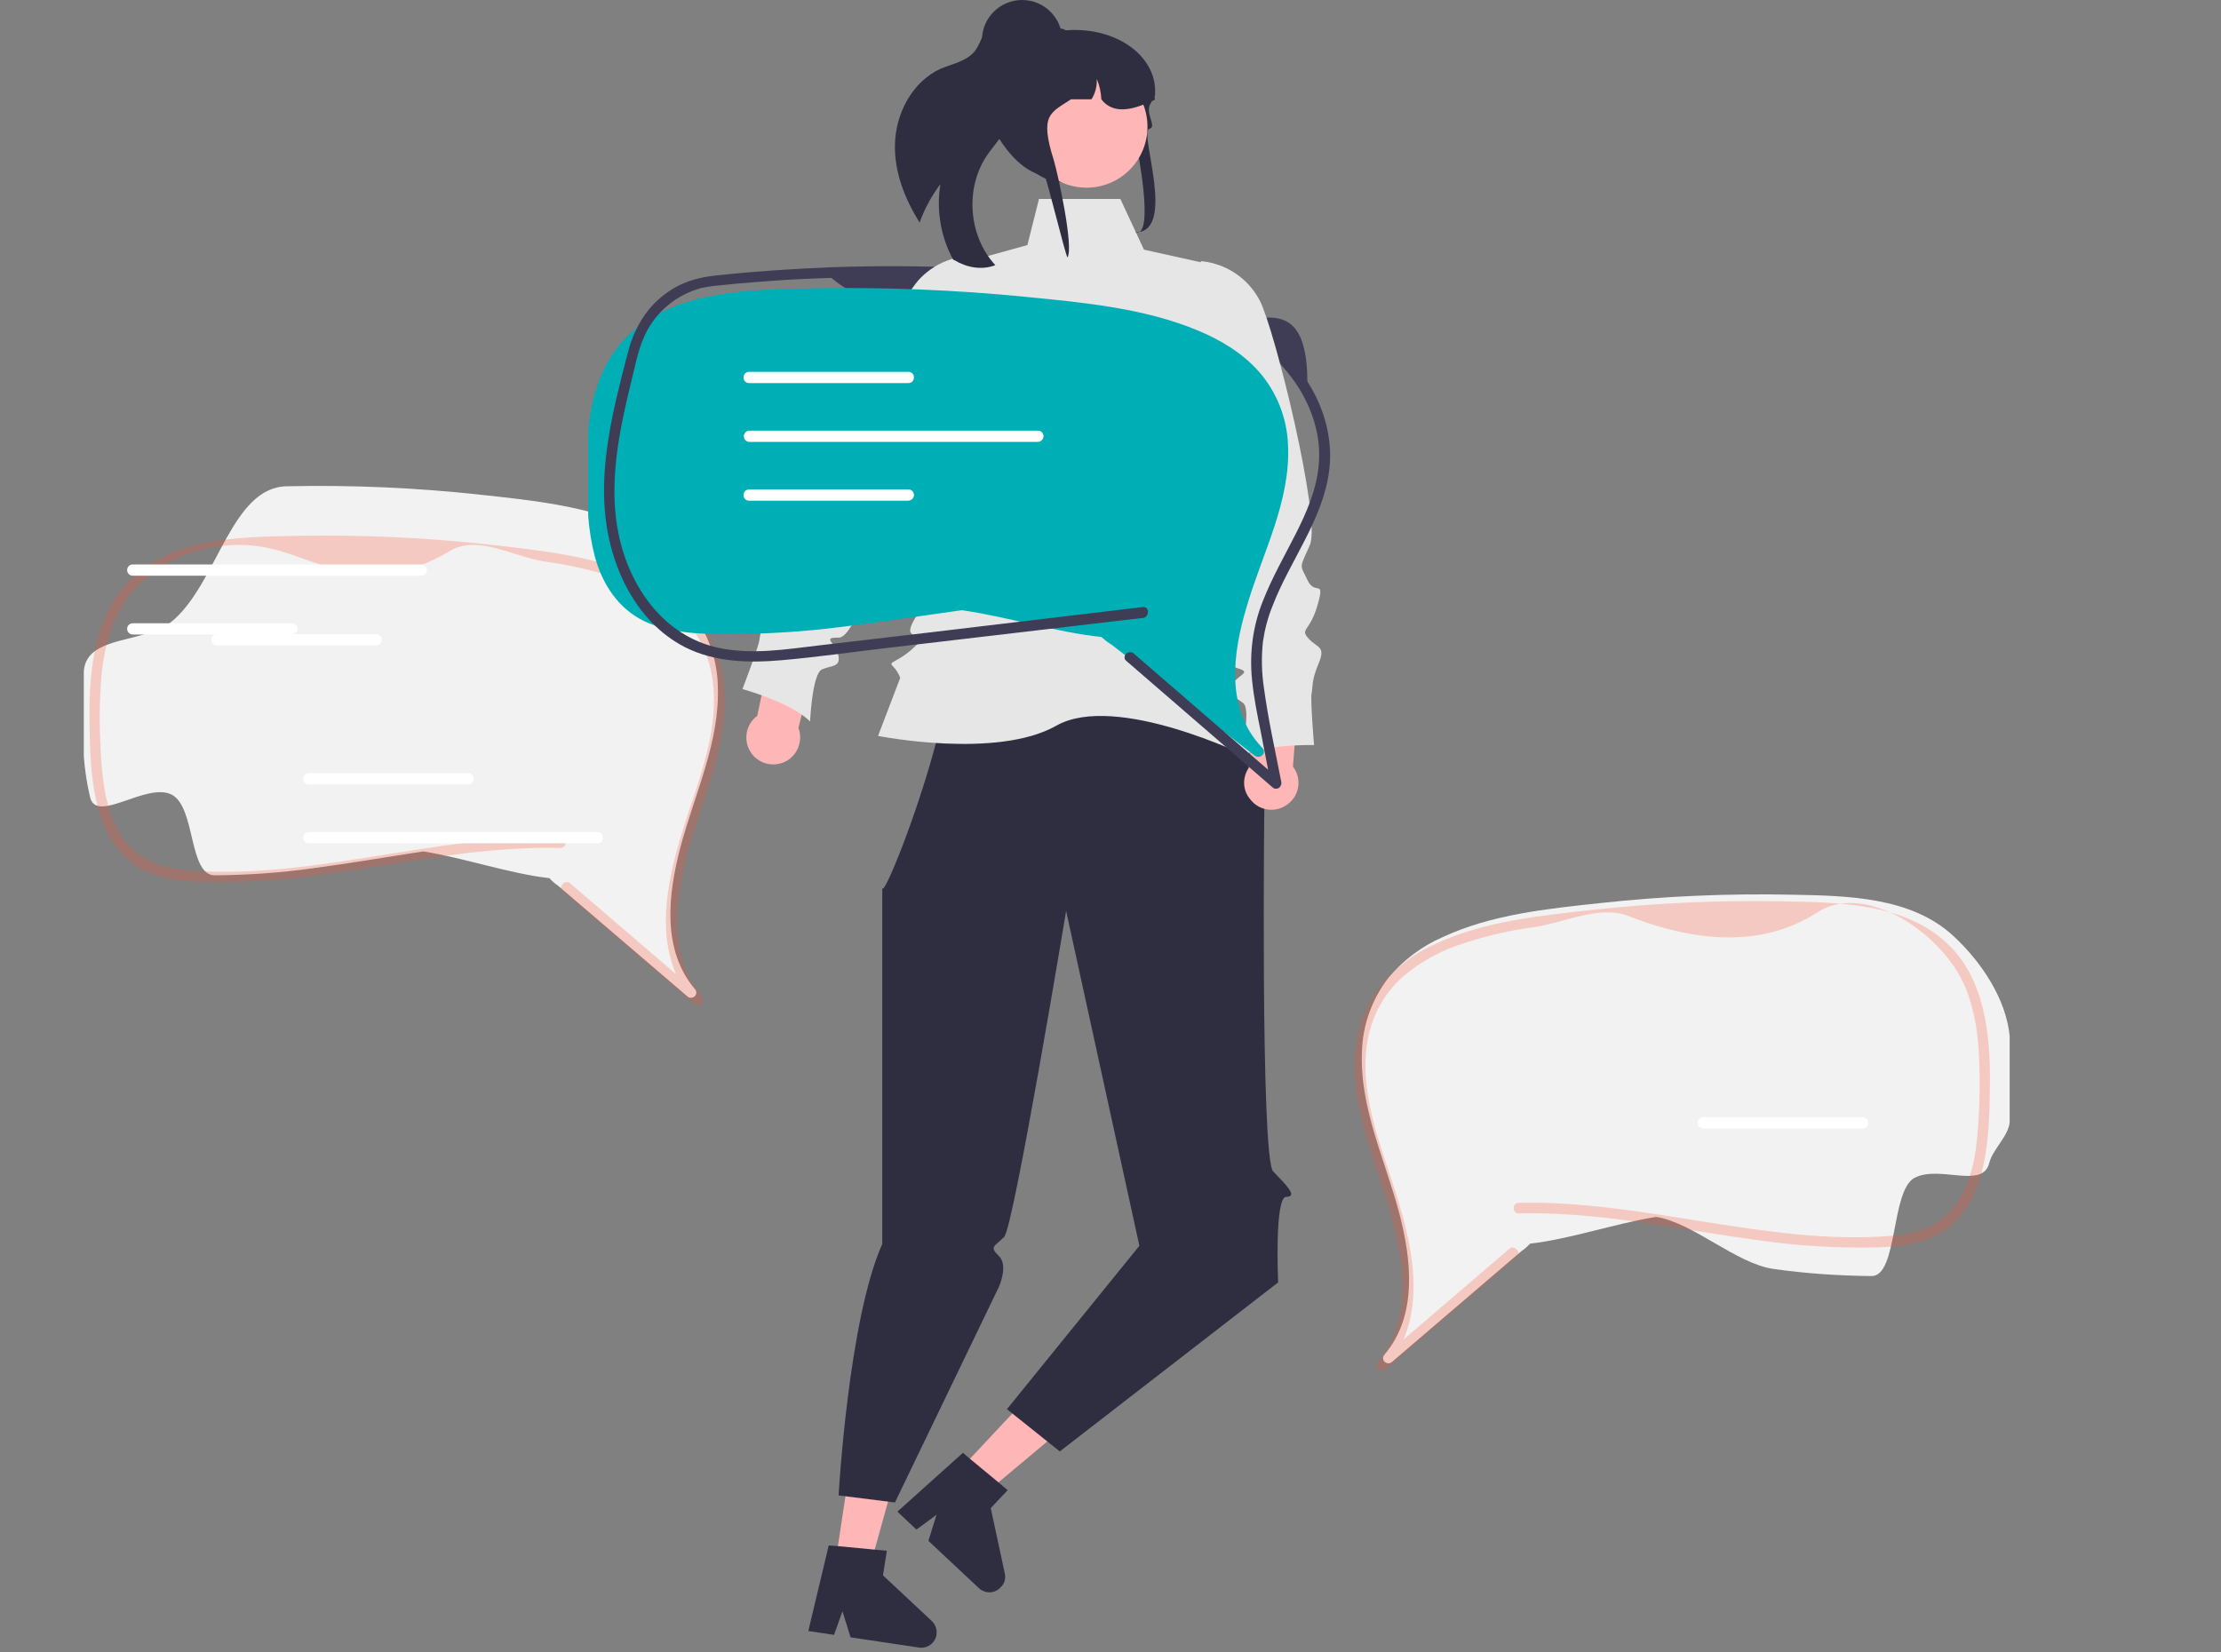 <?xml version="1.0" encoding="utf-8"?>
<!-- Generator: Adobe Illustrator 27.0.1, SVG Export Plug-In . SVG Version: 6.00 Build 0)  -->
<svg version="1.1" id="Layer_1" xmlns="http://www.w3.org/2000/svg" xmlns:xlink="http://www.w3.org/1999/xlink" x="0px" y="0px"
	 viewBox="0 0 630.6 469.2" style="enable-background:new 0 0 630.6 469.2;" xml:space="preserve">
<rect x="0" y="0" width="630.6" height="469.2" fill="#808080" stroke="none"/>
<style type="text/css">
	.st0{fill:#3F3D56;}
	.st1{fill:#F2F2F2;}
	.st2{opacity:0.25;fill:#FC5130;}
	.st3{fill:#FFFFFF;}
	.st4{fill:#FFB6B6;}
	.st5{fill:#2F2E41;}
	.st6{fill:#E6E6E6;}
	.st7{fill:#00AFB5;}
</style>
<path class="st0" d="M236,78.9c18.6,15.5,39.2,2.5,59.1,1.5c9.2-0.5,18.4,1.8,27.4,3.4c8.6,1.6,17.2,3.9,25,7.7
	c8.6,4.1,15.9,10.5,21.1,18.4c1,1.6,2.6,0.4,2.6-1.5c-0.1-20.6-9-18.9-18.3-17.4c-8.8,1.4-16.3-7.3-25.1-9.2
	c-9.1-1.8-18.3-3.1-27.6-3.9c-10.1-1-20.1-1.7-30.2-2c-11.3-0.4-22.7-0.4-34,0C234.1,75.9,234.1,78.9,236,78.9z"/>
<path class="st1" d="M197.3,280.9c0.6,0.6,0.5,1.6-0.1,2.1s-1.5,0.5-2,0c-12.3-10.5-24.5-21-36.8-31.5l0,0c-0.9-0.6-1.7-1.3-2.4-2.1
	c-11.4-1.3-24-5.7-35.8-7.6c-10.5,1.6-20.9,3.4-31.5,4.8c-9.2,1.3-18.4,1.9-27.7,2c-7.5,0-5.4-19.3-12.2-22.9
	c-7.1-3.7-21.3,8.3-23.2,0.8c-0.9-3.8-1.5-7.7-1.8-11.6v-24.4c1-10.6,17.9-7.3,25.9-14.8c12.2-11.2,16.2-37.3,31.7-37.6
	c18.4-0.4,36.8,0.4,55,2.4c14.9,1.6,30.6,3.2,44.4,9.6c5.9,2.7,11.5,18.5,15.5,23.6c4.6,6,7.3,13.3,7.5,20.9
	c0.7,16.1-6.6,30.8-10.6,46C189.7,253.8,187.8,269.7,197.3,280.9z"/>
<path class="st2" d="M159.8,253.1c12.4,10.7,24.9,21.3,37.3,32c0.6,0.6,1.6,0.5,2.1-0.1s0.5-1.5,0-2c-9.5-11.2-7.6-27.1-4.1-40.3
	c4-15.2,11.3-29.9,10.6-46c-0.2-7.6-2.9-14.9-7.5-20.9c-4.2-5-9.5-9-15.5-11.6c-13.8-6.4-29.4-7.9-44.4-9.6c-18.3-2-36.6-2.8-55-2.4
	c-15.4,0.3-33.5,0.6-45.5,11.7C26.8,174,25.3,190,25.4,204c0.1,8.1,0.2,16.5,2.2,24.5c1.8,7.5,5.8,14.8,12.9,18.5
	c6.8,3.5,14.9,3.5,22.4,3.5c9.3,0,18.5-0.7,27.7-2c18.3-2.4,36.5-6.3,55-7.4c4.5-0.3,9.1-0.4,13.6-0.3c1.9,0,1.9-3,0-3
	c-18-0.4-35.8,2.7-53.5,5.5c-17.1,2.7-34.6,5.3-52,3.9c-3.8-0.2-7.6-1-11-2.6c-3.4-1.6-6.2-4.1-8.3-7.3c-4.5-7-5.4-15.9-5.8-24.1
	c-0.4-7.1-0.4-14.2,0.2-21.3c0.7-6.9,2.3-13.9,5.9-19.8c8.4-13.6,25.3-19.2,39.7-16.8c16.2,2.7,28.7,15.7,53.5,1.1
	c7.8-4.6,18,1.8,26.9,3.1c6.7,0.9,13.3,2.4,19.7,4.5c6.2,1.9,11.9,4.9,16.9,9c5.3,4.4,8.9,10.5,10.4,17.2
	c3.4,15.5-3.4,30.9-7.9,45.4c-4,12.9-7.5,28-2,41c1.3,3,3,5.8,5.1,8.3l2.1-2.1c-12.4-10.7-24.9-21.3-37.3-32
	C160.5,249.7,158.3,251.8,159.8,253.1z"/>
<path class="st3" d="M106.8,183.3H61.6c-0.9,0-1.6-0.7-1.6-1.6s0.7-1.6,1.6-1.6l0,0h45.2c0.9,0,1.6,0.7,1.6,1.6
	S107.7,183.3,106.8,183.3z"/>
<path class="st3" d="M82.9,180.2H37.7c-0.9,0-1.6-0.7-1.6-1.6s0.7-1.6,1.6-1.6l0,0h45.2c0.9,0,1.6,0.7,1.6,1.6
	S83.8,180.1,82.9,180.2z"/>
<path class="st3" d="M119.7,163.5h-82c-0.9,0-1.6-0.7-1.6-1.6s0.7-1.6,1.6-1.6l0,0h81.9c0.9,0,1.6,0.7,1.6,1.6
	C121.2,162.8,120.5,163.5,119.7,163.5z"/>
<path class="st1" d="M393.1,384.7c-0.6,0.6-0.5,1.6,0.1,2.1s1.5,0.5,2,0c12.3-10.5,24.5-21,36.8-31.5l0,0c0.9-0.6,1.7-1.3,2.4-2.1
	c11.4-1.3,24-5.7,35.8-7.6c10.5,1.6,22.9,13.4,33.5,14.8c9.2,1.3,18.4,1.9,27.7,2c7.5,0,5.4-24.3,12.2-27.9
	c7.1-3.7,19.3,3.3,21.2-4.2c0.9-3.8,5.5-7.7,5.8-11.6v-24.4c-1-10.6-8-21.1-16-28.5c-12-11.1-30.1-11.4-45.5-11.7
	c-18.4-0.4-36.8,0.4-55,2.4c-14.9,1.6-30.6,3.2-44.4,9.6c-6,2.6-11.3,6.6-15.5,11.6c-4.6,6-7.3,13.3-7.5,20.9
	c-0.7,16.1,6.6,30.8,10.6,46C400.7,357.6,402.6,373.5,393.1,384.7z"/>
<path class="st2" d="M430.6,356.9c-12.4,10.7-24.9,21.3-37.3,32c-0.6,0.6-1.6,0.5-2.1-0.1s-0.5-1.5,0-2c9.5-11.2,7.6-27.1,4.1-40.3
	c-4-15.2-11.3-29.9-10.6-46c0.2-7.6,2.9-14.9,7.5-20.9c4.2-5,9.5-9,15.5-11.6c13.8-6.4,29.4-7.9,44.4-9.6c18.3-2,36.6-2.8,55-2.4
	c15.4,0.3,33.5,0.6,45.5,11.7c11,10.1,12.5,26.1,12.4,40.1c-0.1,8.1-0.2,16.5-2.2,24.5c-1.8,7.5-5.8,14.8-12.9,18.5
	c-6.8,3.5-14.9,3.5-22.4,3.5c-9.3,0-18.5-0.7-27.7-2c-18.3-2.4-36.5-6.3-55-7.4c-4.5-0.3-9.1-0.4-13.6-0.3c-1.9,0-1.9-3,0-3
	c18-0.4,35.8,2.7,53.5,5.5c17.1,2.7,34.6,5.3,52,3.9c3.8-0.2,7.6-1,11-2.6s6.2-4.1,8.3-7.3c4.5-7,5.4-15.9,5.8-24.1
	c0.4-7.1,0.4-14.2-0.2-21.3c-0.7-6.9-2.3-13.9-5.9-19.8c-8.4-13.6-27.4-24.7-39.7-16.8c-14,9.1-32,9.5-53.5,1.1
	c-8.4-3.3-18,1.8-26.9,3.1c-6.7,0.9-13.3,2.4-19.7,4.5c-6.2,1.9-11.9,4.9-16.9,9c-5.3,4.4-8.9,10.5-10.4,17.2
	c-3.4,15.5,3.4,30.9,7.9,45.4c4,12.9,7.5,28,2,41c-1.3,3-3,5.8-5.1,8.3l-2.1-2.1c12.4-10.7,24.9-21.3,37.3-32
	C429.9,353.5,432.1,355.6,430.6,356.9z"/>
<path class="st3" d="M132.9,222.8H87.7c-0.9,0-1.6-0.7-1.6-1.6s0.7-1.6,1.6-1.6l0,0h45.2c0.9,0,1.6,0.7,1.6,1.6
	S133.8,222.8,132.9,222.8z"/>
<path class="st3" d="M483.6,320.5h45.2c0.9,0,1.6-0.7,1.6-1.6c0-0.9-0.7-1.6-1.6-1.6l0,0h-45.2c-0.9,0-1.6,0.7-1.6,1.6
	C482,319.8,482.7,320.4,483.6,320.5z"/>
<path class="st3" d="M169.7,239.5h-82c-0.9,0-1.6-0.7-1.6-1.6s0.7-1.6,1.6-1.6l0,0h81.9c0.9,0,1.6,0.7,1.6,1.6
	C171.2,238.8,170.5,239.5,169.7,239.5z"/>
<polygon class="st4" points="272.2,417.7 279.4,424.4 309.4,399.3 298.8,389.3 "/>
<path class="st5" d="M285.3,446.9l-4-18.6l4.8-5.1l-2.6-2.2l-8.1-6.7l-2-1.7l-18.6,16.7l5.4,5.1l5.7-4.2l-2.3,7.4l14.3,13.4
	c1.8,1.7,4.6,1.6,6.2-0.2C285.2,449.8,285.6,448.3,285.3,446.9L285.3,446.9z"/>
<polygon class="st4" points="237.2,443.8 246.9,445.3 257.4,407.5 243,405.3 "/>
<path class="st5" d="M264.6,460.4l-13.9-13l1.1-7l-3.4-0.3l-10.5-1l-2.6-0.2l-5.8,24.3l7.3,1.1l2.4-6.7l2.3,7.4l19.4,2.9
	c2.4,0.4,4.7-1.3,5-3.7C266.1,462.8,265.6,461.4,264.6,460.4z"/>
<path class="st5" d="M331,175.8l28,50.1c0,0-1.2,103,2.5,106.8s7.1,7.2,3.7,7.2s-2.3,24.3-2.3,24.3l-62,48l-15-12l37.6-46.4
	l-20.8-95.1c0,0-14.9,89.9-17.6,92.6s-4.3,2.7-1.5,5.4s0,8.8,0,8.8l-29.5,61.2l-16-2c0,0,2.8-50,12.4-71.4V251.8
	c-0.7,8.7,33.3-79.3,12.5-72.7C269.7,177,331,175.8,331,175.8z"/>
<path class="st6" d="M318.1,56.5H295l-3.3,13.1L274,74.5c0,0-8.8,58.3-1.4,63s2.2,19.4,2.2,19.4s-18.4,19.9-16.2,22.8
	s6.7-1.5,1.5,3.6s-8.1,4.4-6.6,5.9c0.9,0.9,1.6,2,2.1,3.3l-6.3,16.5c0,0,33.7,6.7,50.6-2.9s54.4,8.8,54.4,8.8s-1.9-9.7-3.5-11.1
	s-5.4,2.2-2.7-2.6s4.8-2.5,2.6-4.7s-11.8-31.6-11.8-31.6s-7.4-16.2,0.7-22.8s11.2-28.3,11.2-28.3L341,74.5l-16.2-3.6L318.1,56.5z"/>
<path class="st4" d="M226.7,206.7l5.6-22.2l-12.3-4.9l-5,23.7c-3.4,2.5-4.1,7.3-1.6,10.7s7.3,4.1,10.7,1.6
	C226.8,213.6,227.9,209.9,226.7,206.7L226.7,206.7z"/>
<path class="st6" d="M280.6,73l-0.4-0.1c-6.9-1.2-14,1.1-18.9,6.1c-6.3,6.5-34.3,54.5-33.3,62.6c0.9,7.5,1.3,5.8-2.1,9.7
	s-4.7-2-4.8,6s3,7.9-0.2,9.8s-5.4,0.6-4.8,6s-0.3,6.8-0.5,8.7s-4.8,13.9-4.8,13.9s13.7,3.7,19.2,9.2c0,0,0.6-13.6,3.4-14.8
	s5.4-0.6,4.6-4.1s-4.8-5,0.1-4.9s12.5-26,12.5-26l32.9-60L280.6,73z"/>
<path class="st4" d="M354.8,217.7l1-22.9l13.2-1.3l-1.9,24.2c2.6,3.4,1.9,8.2-1.5,10.7c-3.4,2.6-8.2,1.9-10.7-1.5
	C352.7,224.3,352.7,220.5,354.8,217.7L354.8,217.7z"/>
<path class="st6" d="M341,74.2h0.4c7,0.8,13.1,5,16.3,11.2c4.2,8,17.5,62,14.2,69.4c-3,6.9-2.9,5.2-0.7,9.9s5.1-0.6,2.9,7.1
	s-5.1,6.7-2.6,9.5s5,2.1,2.9,7.1s-1.6,6.6-2,8.5s0.7,14.7,0.7,14.7s-14.1-0.4-21,3.3c0,0,3.3-13.2,0.9-15.2s-5-2.1-3.2-5.2
	s6-3.5,1.3-4.8s-4.6-28.5-4.6-28.5L332,94.5L341,74.2z"/>
<path class="st5" d="M254.1,41c-0.2,7.9,2.8,15.5,7,22.2c1.4-3.9,3.4-7.6,5.9-10.9c-1.2,7.4,0.1,14.9,3.6,21.4
	c0.1,0.1,0.3,0.2,0.4,0.2c3.5,2.1,7.8,2.9,11.6,1.4c-7.7-8.3-8.7-22.1-2.2-31.4c1.8-2.6,4.2-5,5.3-8c1.8-4.8,0.1-10.1-1-15.1
	c-1-4.7-1.2-10.2,1.9-13.6c-0.7-1-1.8-1.5-3-1.4c-1.9,0.3-3.3,1.9-4.2,3.7c-0.9,1.7-1.5,3.6-2.7,5.1c-2.3,2.8-6.2,3.5-9.6,4.9
	C259,23.2,254.3,32.2,254.1,41z"/>
<path class="st5" d="M321.6,36.5c-0.5-1.6,2.7,8.2,1.2,8.4c-6.9,0.8-16.5,4.9-21.3,6.9c-0.2,0-0.4-0.1-0.6-0.1
	c-0.5-0.1-1-0.1-1.5-0.2C288,49.3,283.7,32,283.7,31.9c0-0.8,1.9-22.1,4.8-22.5c0.8-0.1,1.5-0.1,2.3-0.1h7.3c1.5-0.3,3-0.5,4.6-0.7
	l0,0c14.7-1.1,26.3,7.8,25.2,18.7l0,0c-0.3,0.5-0.6,0.9-0.8,1.3c-0.2,0.4-0.4,0.8-0.6,1.1c-1.3,2.8,2.1,6.3-0.2,6.9
	c-3,0.9,8,29.4-4,29.4C328.1,67.9,322.9,40.9,321.6,36.5z"/>
<circle class="st4" cx="308.5" cy="36" r="17.3"/>
<path class="st5" d="M327.9,28.3c-0.3,0.2-0.6,0.3-0.9,0.4s-0.6,0.3-0.9,0.4c-5.8,2.6-10.5,2.9-13.4-0.9c-0.1-2-0.5-3.9-1.3-5.8
	c0.1,2-0.4,4.1-1.5,5.8h-5.8c-5.9,3.9-9,4.3-4.9,17.3c1.1,3.6,5.7,24.5,3.9,27.6c-0.5-0.1-6-23-6.5-23.1
	c-11.3-2.1-18.4-20.7-17.5-21.7c0-3,0.7-5.9,2-8.6c1.7-3.4,4.3-6.2,7.5-8.2c1.9-0.9,3.9-1.7,6-2.3c0.1,0,0.1,0,0.1,0
	c0.6-0.2,1.3-0.3,1.9-0.5c1.3-0.3,2.7-0.5,4-0.6c0.1,0,0.2,0,0.3,0c0.5,0,1.1,0.1,1.5,0.4l0,0c0.3,0.2,0.6,0.5,0.9,0.8
	c0.4,0.5,0.6,1.2,0.6,1.8h6.4c0.2,0,0.5,0,0.7,0c8.9,0.3,16,7.3,16.6,16.1C327.9,27.7,327.9,28,327.9,28.3z"/>
<circle class="st5" cx="290.2" cy="11.4" r="11.4"/>
<path class="st7" d="M358.4,212.4c1.4,1.5-0.7,3.4-2.3,2.1c-13.5-10.5-27.1-21-40.6-31.5c0,0,0,0-0.1,0c-0.9-0.6-1.8-1.3-2.7-2.1
	c-12.6-1.3-26.4-5.7-39.6-7.6c-11.6,1.6-23.1,3.4-34.7,4.8c-10.1,1.3-20.3,1.9-30.5,2c-8.3,0-17.3-0.1-24.8-3.6
	c-7.8-3.7-12.2-11-14.2-18.4c-1-3.8-1.6-7.7-1.9-11.6v-24.4c1.1-10.6,4.3-21.1,13.2-28.5c13.3-11.1,33.2-11.4,50.2-11.7
	c20.3-0.4,40.6,0.4,60.8,2.4c16.4,1.6,33.7,3.2,49,9.6c6.5,2.7,12.7,6.5,17.2,11.6c5.1,5.8,8,13.2,8.3,20.8
	c0.8,16.1-7.3,30.8-11.7,45.9C350,185.4,347.8,201.3,358.4,212.4z"/>
<path class="st3" d="M257.9,108.8h-45.2c-0.9,0-1.6-0.7-1.6-1.6s0.7-1.6,1.6-1.6l0,0h45.2c0.9,0,1.6,0.7,1.6,1.6
	C259.5,108.1,258.8,108.8,257.9,108.8z"/>
<path class="st3" d="M257.9,142.2h-45.2c-0.9,0-1.6-0.7-1.6-1.6s0.7-1.6,1.6-1.6l0,0h45.2c0.9,0,1.6,0.7,1.6,1.6
	S258.8,142.1,257.9,142.2z"/>
<path class="st3" d="M294.7,125.5h-81.9c-0.9,0-1.6-0.7-1.6-1.6s0.7-1.6,1.6-1.6l0,0h81.9c0.9,0,1.6,0.7,1.6,1.6
	C296.2,124.8,295.5,125.5,294.7,125.5z"/>
<path class="st0" d="M368.6,109.9c4.2,6.7,6.6,14.4,5.8,22.3c-0.6,6.8-3.4,13.3-6.5,19.4c-3.2,6.3-6.7,12.4-9.3,19
	c-2.9,7.2-3.9,14.9-3.1,22.6c0.5,5,1.5,9.9,2.5,14.8l2.9,15l2.5-1.5l-41.5-35.9c-1.5-1.3-3.6,0.9-2.1,2.1l41.5,35.9
	c0.6,0.6,1.6,0.5,2.1-0.1c0.3-0.4,0.5-0.9,0.4-1.4c-1.7-8.8-3.7-17.6-4.9-26.5c-0.7-4.5-0.8-9-0.3-13.5c0.5-3.4,1.4-6.8,2.7-10
	c5-13,14.3-24.4,16.1-38.5c1.1-8.9-1.4-17.7-6.1-25.1C370.2,106.8,367.6,108.3,368.6,109.9L368.6,109.9z"/>
<path class="st0" d="M324.5,172.4l-61.3,7.3l-30.7,3.6c-9.3,1.1-19.1,2.7-28.4,0.7c-15.7-3.3-25.5-17.5-28.5-32.5
	c-1.9-9.3-1.2-19,0.4-28.3c0.9-4.9,2-9.8,3.2-14.7c1.1-4.3,1.9-9,3.8-13.1c3-6.7,9-11.7,16.1-13.6c2.2-0.5,4.4-0.7,6.7-0.9
	c2.5-0.3,5-0.5,7.6-0.7c5.1-0.4,10.1-0.8,15.2-1c2.5-0.1,5.1-0.2,7.6-0.3c1.9-0.1,1.9-3.1,0-3c-10.5,0.4-21.1,1.1-31.6,2.2
	c-4.3,0.4-8.2,1.1-12.1,3.1c-3.3,1.7-6.3,4.2-8.6,7.1c-2.4,3.1-4.1,6.6-5.2,10.3c-1.4,5-2.6,10-3.8,15c-2.3,10.1-4,20.6-3.2,31
	c1.1,15.4,8.5,31.9,22.8,39.2c8.5,4.3,18.1,4.5,27.4,3.7c10.3-0.9,20.6-2.4,31-3.6l63.8-7.5l7.9-0.9
	C326.4,175.2,326.4,172.2,324.5,172.4L324.5,172.4z"/>
</svg>
